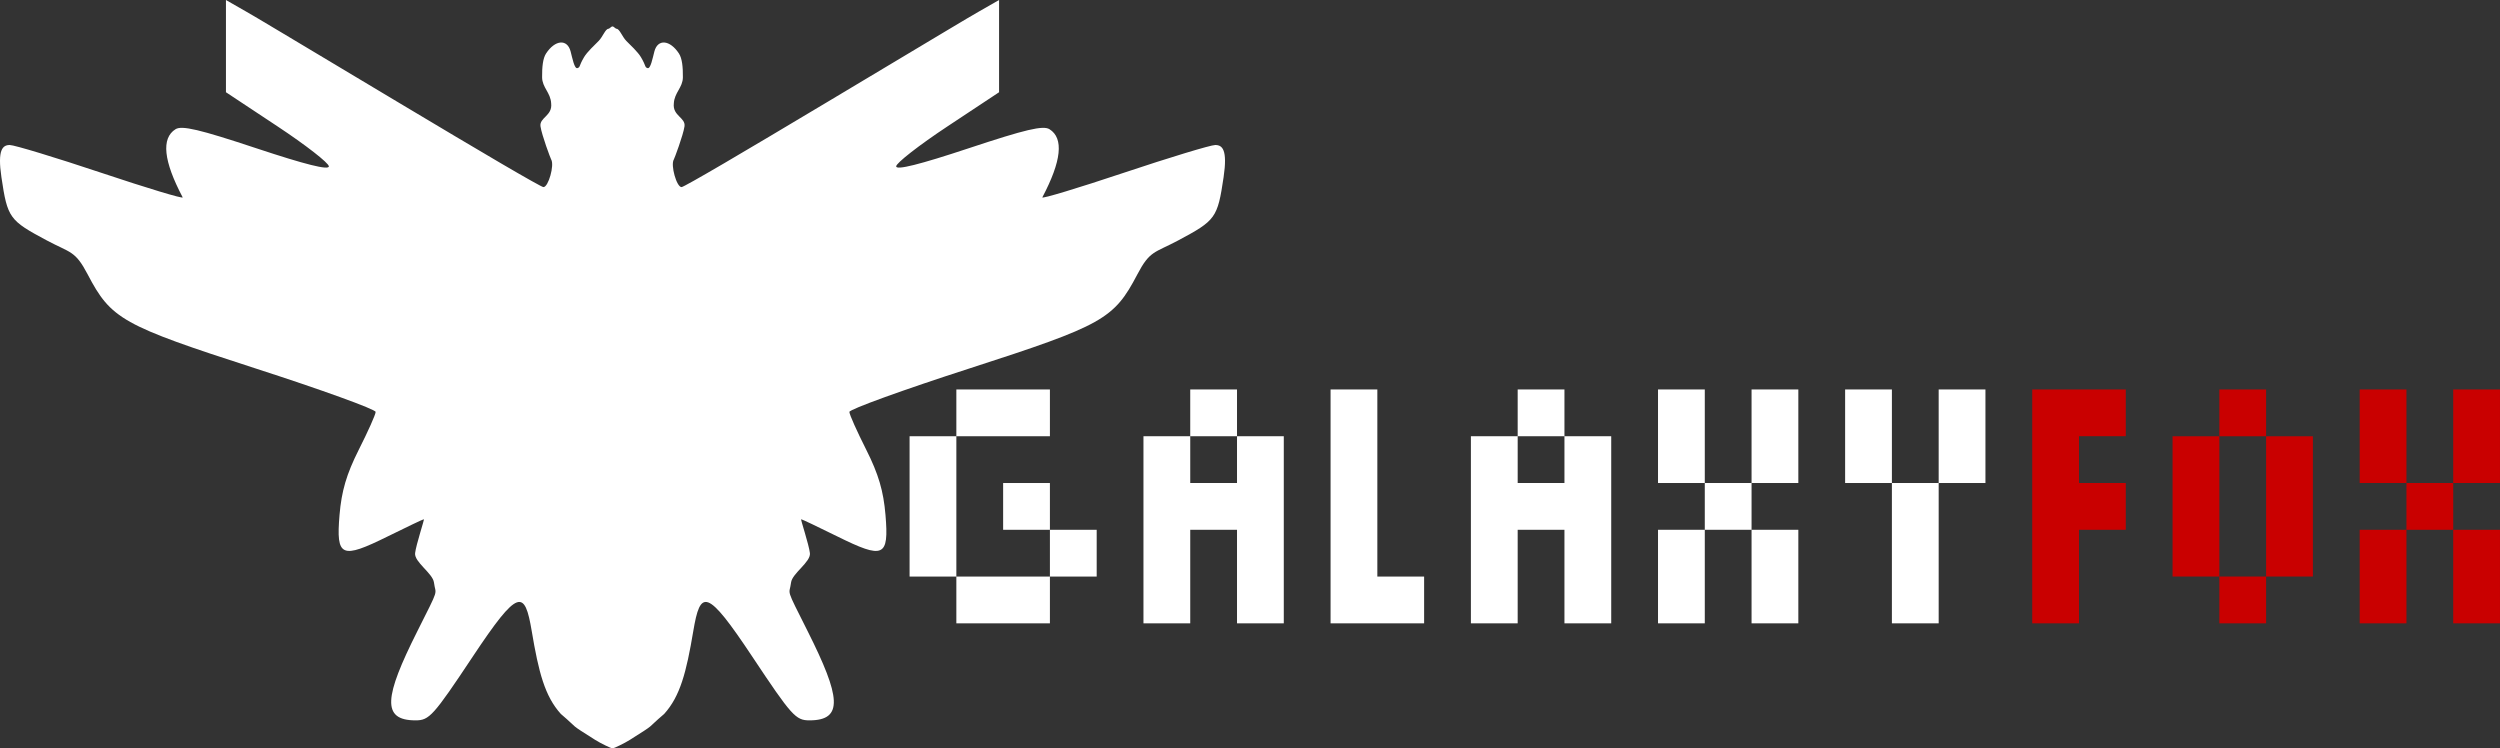 <?xml version="1.0" encoding="UTF-8" standalone="no"?>
<!-- Created with Inkscape (http://www.inkscape.org/) -->

<svg
   xmlns:dc="http://purl.org/dc/elements/1.1/"
   xmlns:cc="http://creativecommons.org/ns#"
   xmlns:rdf="http://www.w3.org/1999/02/22-rdf-syntax-ns#"
   xmlns:svg="http://www.w3.org/2000/svg"
   xmlns="http://www.w3.org/2000/svg"
   xmlns:sodipodi="http://sodipodi.sourceforge.net/DTD/sodipodi-0.dtd"
   xmlns:inkscape="http://www.inkscape.org/namespaces/inkscape"
   width="534.45"
   height="160"
   id="svg2"
   version="1.1"
   inkscape:version="0.48.4 r9939"
   sodipodi:docname="GF_WideWhite.svg">
  <rect width="100%" height="100%" fill="#333333" stroke="none"/>
  <defs
     id="defs4" />
  <sodipodi:namedview
     id="base"
     pagecolor="#ffffff"
     bordercolor="#666666"
     borderopacity="1.0"
     inkscape:pageopacity="0.0"
     inkscape:pageshadow="2"
     inkscape:zoom="2.4431135"
     inkscape:cx="330.41094"
     inkscape:cy="33.394897"
     inkscape:document-units="px"
     inkscape:current-layer="layer1-3"
     showgrid="false"
     inkscape:window-width="1855"
     inkscape:window-height="1056"
     inkscape:window-x="65"
     inkscape:window-y="24"
     inkscape:window-maximized="1"
     fit-margin-top="0"
     fit-margin-left="0"
     fit-margin-right="0"
     fit-margin-bottom="0" />
  <g
     inkscape:label="Layer 1"
     inkscape:groupmode="layer"
     id="layer1"
     transform="translate(-106.888,-409.146)">
    <g
       id="layer1-1"
       inkscape:label="Layer 1"
       transform="translate(-91.601,51.07)">
      <g
         inkscape:label="GalaxyFox"
         id="layer1-3"
         transform="translate(163.528,213.372)">
        <path
           style="fill:#ffffff;fill-opacity:1"
           d="m 83.265,144.704 0,9.875 0,9.844 11,7.281 c 6.05,4 11,7.86 11,8.562 0,0.869 -4.97,-0.37 -15.531,-3.875 -12.137,-4.027 -15.893,-4.912 -17.25,-4.062 -3.085,1.932 -2.571,6.793 1.531,14.562 0.203,0.384 -7.624,-1.978 -17.406,-5.25 -9.782,-3.272 -18.583,-5.938 -19.562,-5.938 -1.535,0 -2.649,1.021 -1.781,6.875 1.297,8.753 1.694,9.249 9.719,13.531 5.068,2.705 6.04,2.134 8.719,7.25 5.01,9.569 7.347,10.887 35.938,20.125 14.08,4.549 25.625,8.729 25.625,9.281 0,0.552 -1.632,4.166 -3.594,8.062 -2.649,5.26 -3.697,8.869 -4.125,13.969 -0.755,9.011 0.362,9.501 10.344,4.562 4.064,-2.011 7.532,-3.656 7.688,-3.656 0.155,0 -1.659,5.398 -1.875,7.25 -0.221,1.891 3.79,4.327 4.031,6.281 0.357,2.897 1.355,0.638 -3.594,10.5 -6.977,13.903 -7.691,18.969 -0.344,18.969 2.938,0 3.778,-0.909 12.25,-13.656 9.734,-14.646 11.089,-14.356 12.594,-5.406 1.48,8.803 2.793,13.896 6.219,17.688 4.141,3.529 1.392,1.784 7.312,5.531 1.256,0.795 3.438,1.816 3.719,1.844 0.003,1e-5 0.027,3.8e-4 0.031,0 0.281,-0.027 2.463,-1.049 3.719,-1.844 5.92,-3.747 3.171,-2.002 7.312,-5.531 3.425,-3.792 4.738,-8.884 6.219,-17.688 1.505,-8.95 2.859,-9.24 12.594,5.406 8.472,12.747 9.312,13.656 12.25,13.656 7.347,0 6.633,-5.066 -0.344,-18.969 -4.949,-9.862 -3.951,-7.603 -3.594,-10.5 0.241,-1.955 4.252,-4.39 4.031,-6.281 -0.216,-1.852 -2.03,-7.25 -1.875,-7.25 0.155,0 3.624,1.645 7.688,3.656 9.981,4.939 11.099,4.449 10.344,-4.562 -0.428,-5.1 -1.476,-8.708 -4.125,-13.969 -1.962,-3.896 -3.594,-7.511 -3.594,-8.062 0,-0.552 11.545,-4.732 25.625,-9.281 28.591,-9.238 30.928,-10.556 35.938,-20.125 2.679,-5.116 3.65,-4.545 8.719,-7.25 8.025,-4.283 8.422,-4.778 9.719,-13.531 0.867,-5.854 -0.246,-6.875 -1.781,-6.875 -0.98,0 -9.781,2.666 -19.562,5.938 -9.782,3.272 -17.609,5.634 -17.406,5.25 4.102,-7.77 4.617,-12.631 1.531,-14.562 -1.357,-0.85 -5.113,0.035 -17.25,4.062 -10.562,3.505 -15.531,4.744 -15.531,3.875 0,-0.702 4.95,-4.562 11,-8.562 l 11,-7.281 0,-9.844 0,-9.875 -4.312,2.469 c -2.521,1.434 -6.93,4.107 -32.469,19.375 -8.857,5.295 -16.507,9.847 -22,13.062 -5.493,3.216 -8.845,5.094 -9.094,5.094 -0.536,0 -1.128,-1.172 -1.5,-2.5 -0.372,-1.328 -0.525,-2.81 -0.156,-3.406 0.141,-0.228 1.992,-5.154 2.281,-7.062 0.289,-1.909 -2.579,-2.238 -2.281,-4.906 0.107,-2.32 1.917,-3.405 1.938,-5.594 0.02,-2.189 -0.157,-4.045 -0.844,-5.094 -1.925,-2.938 -4.537,-3.164 -5.25,-0.438 -0.375,1.433 -0.817,3.798 -1.469,3.562 -0.651,-0.235 -0.23,-0.351 -1.406,-2.344 -0.651,-1.103 -2.258,-2.598 -3.125,-3.469 -0.867,-0.871 -1.442,-2.594 -2.094,-2.594 -0.205,0 -0.613,-0.519 -0.844,-0.5 -0.01,7.9e-4 -0.022,-0.003 -0.031,0 -0.231,-0.019 -0.638,0.5 -0.844,0.5 -0.651,0 -1.226,1.723 -2.094,2.594 -0.867,0.871 -2.474,2.366 -3.125,3.469 -1.176,1.993 -0.755,2.109 -1.406,2.344 -0.651,0.235 -1.094,-2.129 -1.469,-3.562 -0.713,-2.727 -3.325,-2.501 -5.25,0.438 -0.687,1.049 -0.864,2.905 -0.844,5.094 0.02,2.189 1.831,3.273 1.938,5.594 0.298,2.668 -2.57,2.998 -2.281,4.906 0.289,1.909 2.14,6.835 2.281,7.062 0.368,0.596 0.216,2.079 -0.156,3.406 -0.372,1.328 -0.964,2.5 -1.5,2.5 -0.249,0 -3.6,-1.878 -9.094,-5.094 -5.493,-3.216 -13.143,-7.767 -22,-13.062 -25.538,-15.268 -29.948,-17.941 -32.469,-19.375 l -4.312,-2.469 z"
           id="path3279"
           inkscape:connector-curvature="0" />
        <g
           id="g3073"
           transform="translate(-1.737,-19.102)">
          <path
             style="fill:#c90000"
             d="m 476.148,297.063 -5,0 0,-25 0,-25 10,0 10,0 0,5 0,5 -5,0 -5,0 0,5 0,5 5,0 5,0 0,5 0,5 -5,0 -5,0 0,10 0,10 z m 40,0 -5,0 0,-5 0,-5 -5,0 -5,0 0,-15 0,-15 5,0 5,0 0,-5 0,-5 5,0 5,0 0,5 0,5 5,0 5,0 0,15 0,15 -5,0 -5,0 0,5 0,5 z m 0,-10 5,0 0,-15 0,-15 -5,0 -5,0 0,15 0,15 z m 30,10 -5,0 0,-10 0,-10 5,0 5,0 0,-5 0,-5 -5,0 -5,0 0,-10 0,-10 5,0 5,0 0,10 0,10 5,0 5,0 0,-10 0,-10 5,0 5,0 0,10 0,10 -5,0 -5,0 0,5 0,5 5,0 5,0 0,10 0,10 -5,0 -5,0 0,-10 0,-10 -5,0 -5,0 0,10 0,10 z"
             id="path3077"
             inkscape:connector-curvature="0"
             sodipodi:nodetypes="cccccccccccccccccccccccccccccccccccccccccccccccccccccccccccccccccccccccccccccccccccccccccccccccc" />
          <path
             style="fill:#ffffff;fill-opacity:0"
             d="m 251.148,297.063 -10,0 0,-5 0,-5 -5,0 -5,0 0,-15 0,-15 5,0 5,0 0,-5 0,-5 10,0 10,0 0,5 0,5 -10,0 -10,0 0,15 0,15 10,0 10,0 0,-5 0,-5 -5,0 -5,0 0,-5 0,-5 5,0 5,0 0,5 0,5 5,0 5,0 0,5 0,5 -5,0 -5,0 0,5 0,5 -10,0 z m 35,0 -5,0 0,-20 0,-20 5,0 5,0 0,-5 0,-5 5,0 5,0 0,5 0,5 5,0 5,0 0,20 0,20 -5,0 -5,0 0,-10 0,-10 -5,0 -5,0 0,10 0,10 -5,0 z m 10,-30 5,0 0,-5 0,-5 -5,0 -5,0 0,5 0,5 5,0 z m 35,30 -10,0 0,-25 0,-25 5,0 5,0 0,20 0,20 5,0 5,0 0,5 0,5 -10,0 z m 25,0 -5,0 0,-20 0,-20 5,0 5,0 0,-5 0,-5 5,0 5,0 0,5 0,5 5,0 5,0 0,20 0,20 -5,0 -5,0 0,-10 0,-10 -5,0 -5,0 0,10 0,10 -5,0 z m 10,-30 5,0 0,-5 0,-5 -5,0 -5,0 0,5 0,5 5,0 z m 30,30 -5,0 0,-10 0,-10 5,0 5,0 0,-5 0,-5 -5,0 -5,0 0,-10 0,-10 5,0 5,0 0,10 0,10 5,0 5,0 0,-10 0,-10 5,0 5,0 0,10 0,10 -5,0 -5,0 0,5 0,5 5,0 5,0 0,10 0,10 -5,0 -5,0 0,-10 0,-10 -5,0 -5,0 0,10 0,10 -5,0 z m 50,0 -5,0 0,-15 0,-15 -5,0 -5,0 0,-10 0,-10 5,0 5,0 0,10 0,10 5,0 5,0 0,-10 0,-10 5,0 5,0 0,10 0,10 -5,0 -5,0 0,15 0,15 -5,0 z"
             id="path3075"
             inkscape:connector-curvature="0" />
        </g>
        <g
           id="g3073-8"
           transform="translate(-1.737,-19.102)">
          <path
             style="fill:#ffffff;fill-opacity:1"
             d="m 251.148,297.063 -10,0 0,-5 0,-5 -5,0 -5,0 0,-15 0,-15 5,0 5,0 0,-5 0,-5 10,0 10,0 0,5 0,5 -10,0 -10,0 0,15 0,15 10,0 10,0 0,-5 0,-5 -5,0 -5,0 0,-5 0,-5 5,0 5,0 0,5 0,5 5,0 5,0 0,5 0,5 -5,0 -5,0 0,5 0,5 z m 35,0 -5,0 0,-20 0,-20 5,0 5,0 0,-5 0,-5 5,0 5,0 0,5 0,5 5,0 5,0 0,20 0,20 -5,0 -5,0 0,-10 0,-10 -5,0 -5,0 0,10 0,10 z m 10,-30 5,0 0,-5 0,-5 -5,0 -5,0 0,5 0,5 z m 35,30 -10,0 0,-25 0,-25 5,0 5,0 0,20 0,20 5,0 5,0 0,5 0,5 z m 25,0 -5,0 0,-20 0,-20 5,0 5,0 0,-5 0,-5 5,0 5,0 0,5 0,5 5,0 5,0 0,20 0,20 -5,0 -5,0 0,-10 0,-10 -5,0 -5,0 0,10 0,10 z m 10,-30 5,0 0,-5 0,-5 -5,0 -5,0 0,5 0,5 z m 30,30 -5,0 0,-10 0,-10 5,0 5,0 0,-5 0,-5 -5,0 -5,0 0,-10 0,-10 5,0 5,0 0,10 0,10 5,0 5,0 0,-10 0,-10 5,0 5,0 0,10 0,10 -5,0 -5,0 0,5 0,5 5,0 5,0 0,10 0,10 -5,0 -5,0 0,-10 0,-10 -5,0 -5,0 0,10 0,10 z m 50,0 -5,0 0,-15 0,-15 -5,0 -5,0 0,-10 0,-10 5,0 5,0 0,10 0,10 5,0 5,0 0,-10 0,-10 5,0 5,0 0,10 0,10 -5,0 -5,0 0,15 0,15 z"
             id="path3077-4"
             inkscape:connector-curvature="0"
             sodipodi:nodetypes="cccccccccccccccccccccccccccccccccccccccccccccccccccccccccccccccccccccccccccccccccccccccccccccccccccccccccccccccccccccccccccccccccccccccccccccccccccccccccccccccccccccccccccccccccccccccccccc" />
          <path
             style="fill:#ffffff;fill-opacity:0"
             d="m 251.148,297.063 -10,0 0,-5 0,-5 -5,0 -5,0 0,-15 0,-15 5,0 5,0 0,-5 0,-5 10,0 10,0 0,5 0,5 -10,0 -10,0 0,15 0,15 10,0 10,0 0,-5 0,-5 -5,0 -5,0 0,-5 0,-5 5,0 5,0 0,5 0,5 5,0 5,0 0,5 0,5 -5,0 -5,0 0,5 0,5 -10,0 z m 35,0 -5,0 0,-20 0,-20 5,0 5,0 0,-5 0,-5 5,0 5,0 0,5 0,5 5,0 5,0 0,20 0,20 -5,0 -5,0 0,-10 0,-10 -5,0 -5,0 0,10 0,10 -5,0 z m 10,-30 5,0 0,-5 0,-5 -5,0 -5,0 0,5 0,5 5,0 z m 35,30 -10,0 0,-25 0,-25 5,0 5,0 0,20 0,20 5,0 5,0 0,5 0,5 -10,0 z m 25,0 -5,0 0,-20 0,-20 5,0 5,0 0,-5 0,-5 5,0 5,0 0,5 0,5 5,0 5,0 0,20 0,20 -5,0 -5,0 0,-10 0,-10 -5,0 -5,0 0,10 0,10 -5,0 z m 10,-30 5,0 0,-5 0,-5 -5,0 -5,0 0,5 0,5 5,0 z m 30,30 -5,0 0,-10 0,-10 5,0 5,0 0,-5 0,-5 -5,0 -5,0 0,-10 0,-10 5,0 5,0 0,10 0,10 5,0 5,0 0,-10 0,-10 5,0 5,0 0,10 0,10 -5,0 -5,0 0,5 0,5 5,0 5,0 0,10 0,10 -5,0 -5,0 0,-10 0,-10 -5,0 -5,0 0,10 0,10 -5,0 z m 50,0 -5,0 0,-15 0,-15 -5,0 -5,0 0,-10 0,-10 5,0 5,0 0,10 0,10 5,0 5,0 0,-10 0,-10 5,0 5,0 0,10 0,10 -5,0 -5,0 0,15 0,15 -5,0 z"
             id="path3075-8"
             inkscape:connector-curvature="0" />
        </g>
      </g>
    </g>
  </g>
</svg>
